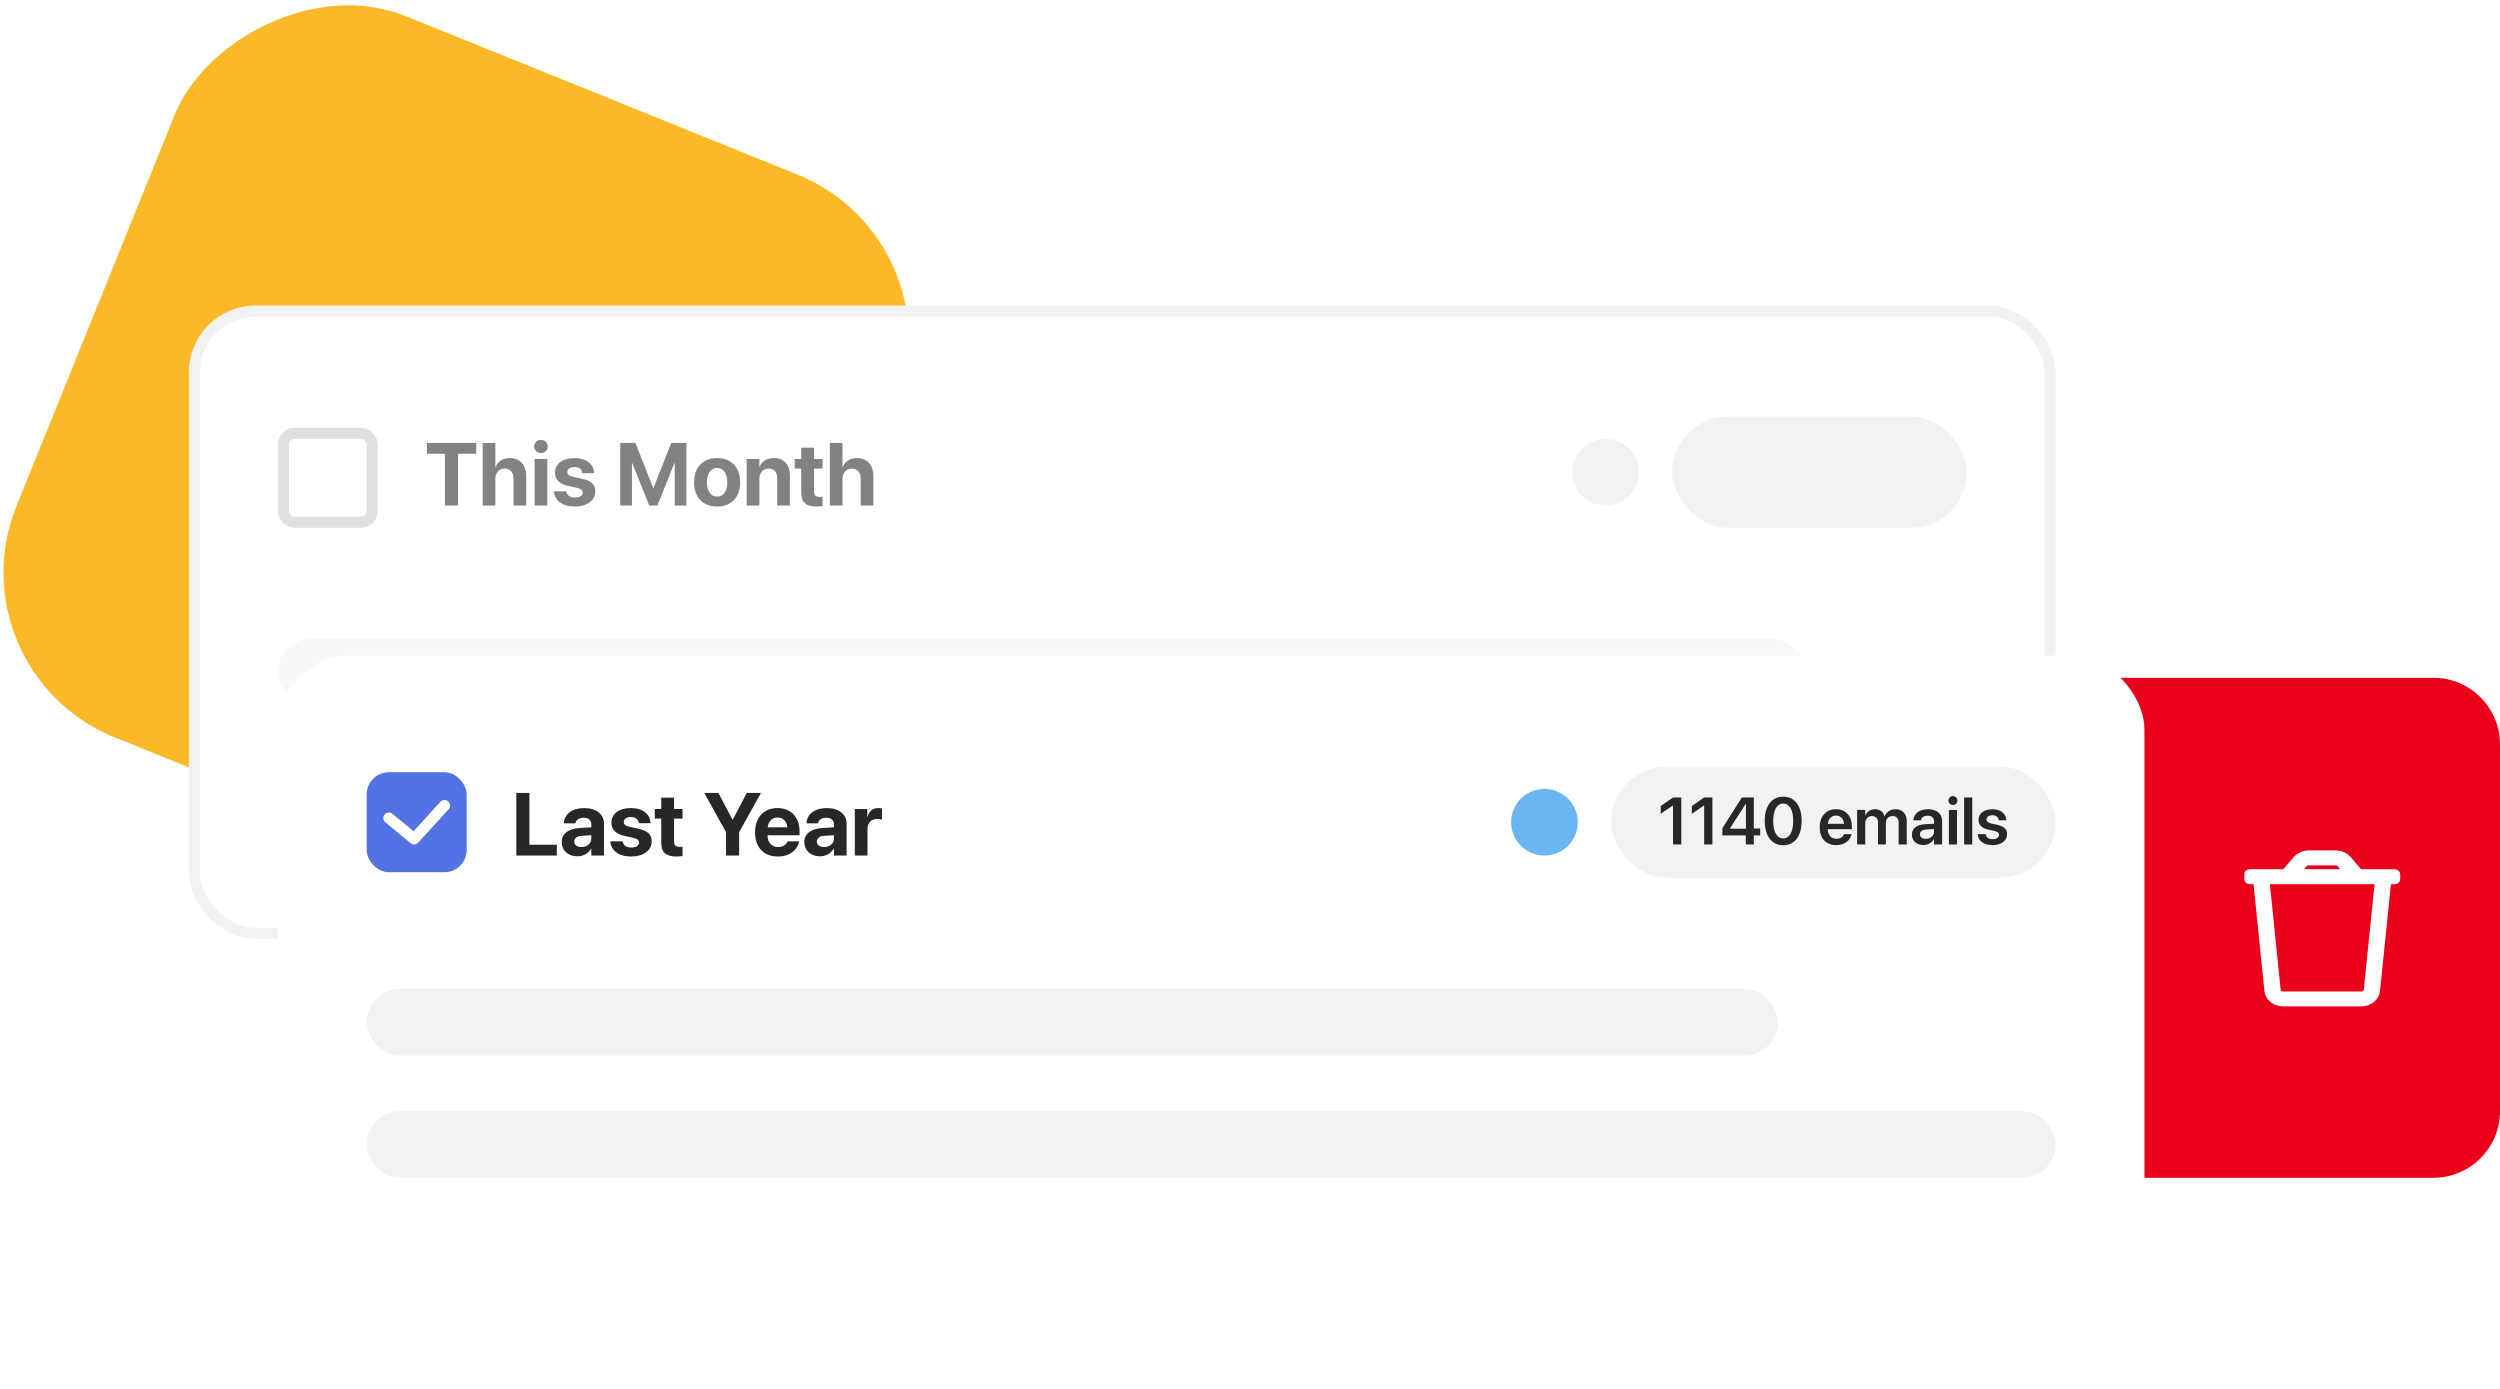 <svg width="450" height="250" viewBox="0 0 450 250" fill="none" xmlns="http://www.w3.org/2000/svg">
<g clip-path="url(#clip0)">
<rect width="450" height="250" fill="white"/>
<rect width="140" height="140" rx="32" transform="matrix(-0.927 -0.375 -0.375 0.927 173.251 43.445)" fill="#FCB827"/>
<path d="M379 122L438 122C444.627 122 450 127.373 450 134V200C450 206.627 444.627 212 438 212H379V122Z" fill="#EB001B"/>
<path d="M431.055 156.961H424.769L422.738 154.592C422.468 154.277 422.118 154.021 421.715 153.845C421.312 153.668 420.868 153.577 420.418 153.577H415.582C415.132 153.577 414.688 153.668 414.285 153.845C413.882 154.021 413.532 154.277 413.262 154.592L411.231 156.961H404.945C404.817 156.961 404.694 157.006 404.603 157.085C404.512 157.165 404.462 157.272 404.462 157.384V158.231C404.462 158.343 404.512 158.45 404.603 158.53C404.694 158.609 404.817 158.654 404.945 158.654H406.087L408.094 178.343C408.159 178.974 408.491 179.561 409.026 179.989C409.561 180.416 410.259 180.653 410.983 180.654H425.017C425.741 180.653 426.44 180.416 426.974 179.989C427.509 179.561 427.841 178.974 427.906 178.343L429.913 158.654H431.055C431.183 158.654 431.306 158.609 431.397 158.53C431.488 158.45 431.538 158.343 431.538 158.231V157.384C431.538 157.272 431.488 157.165 431.397 157.085C431.306 157.006 431.183 156.961 431.055 156.961ZM414.809 155.607C414.899 155.503 415.016 155.418 415.15 155.359C415.284 155.3 415.432 155.269 415.582 155.269H420.418C420.568 155.269 420.716 155.3 420.85 155.359C420.984 155.418 421.101 155.503 421.191 155.607L422.352 156.961H413.648L414.809 155.607ZM425.978 178.189C425.958 178.4 425.848 178.597 425.67 178.74C425.492 178.883 425.259 178.962 425.017 178.961H410.983C410.741 178.962 410.508 178.883 410.33 178.74C410.152 178.597 410.042 178.4 410.022 178.189L408.027 158.654H427.973L425.978 178.189Z" fill="white" stroke="white"/>
<rect x="35" y="56" width="334" height="112" rx="11" fill="white" stroke="#F2F2F2" stroke-width="2"/>
<path d="M80.094 91H82.453V81.672H85.719V79.727H76.836V81.672H80.094V91ZM86.883 91H89.164V86.203C89.164 85.109 89.812 84.344 90.82 84.344C91.859 84.344 92.437 85.039 92.437 86.211V91H94.719V85.742C94.719 83.719 93.594 82.453 91.781 82.453C90.523 82.453 89.641 83.031 89.211 84.07H89.164V79.727H86.883V91ZM97.375 81.547C98.062 81.547 98.594 81.008 98.594 80.359C98.594 79.711 98.062 79.172 97.375 79.172C96.687 79.172 96.156 79.711 96.156 80.359C96.156 81.008 96.687 81.547 97.375 81.547ZM96.234 91H98.516V82.625H96.234V91ZM103.492 91.172C105.648 91.172 107.156 90.094 107.156 88.453V88.445C107.156 87.211 106.437 86.523 104.687 86.156L103.266 85.852C102.422 85.672 102.133 85.391 102.133 84.961V84.953C102.133 84.414 102.625 84.062 103.414 84.062C104.258 84.062 104.75 84.516 104.828 85.117L104.836 85.18H106.937V85.102C106.883 83.633 105.641 82.453 103.414 82.453C101.281 82.453 99.906 83.484 99.906 85.078V85.086C99.906 86.336 100.726 87.148 102.351 87.492L103.773 87.789C104.594 87.969 104.875 88.227 104.875 88.672V88.68C104.875 89.219 104.351 89.555 103.492 89.555C102.578 89.555 102.086 89.172 101.937 88.516L101.922 88.445H99.695L99.703 88.516C99.883 90.102 101.172 91.172 103.492 91.172ZM111.648 91H113.75V83.375H113.812L116.859 91H118.344L121.383 83.375H121.453V91H123.555V79.727H120.828L117.625 87.828H117.578L114.375 79.727H111.648V91ZM129.078 91.172C131.609 91.172 133.226 89.547 133.226 86.812V86.797C133.226 84.086 131.578 82.453 129.07 82.453C126.57 82.453 124.93 84.102 124.93 86.797V86.812C124.93 89.539 126.531 91.172 129.078 91.172ZM129.086 89.383C127.961 89.383 127.25 88.453 127.25 86.812V86.797C127.25 85.18 127.969 84.242 129.07 84.242C130.18 84.242 130.906 85.18 130.906 86.797V86.812C130.906 88.445 130.195 89.383 129.086 89.383ZM134.406 91H136.687V86.188C136.687 85.094 137.336 84.344 138.359 84.344C139.383 84.344 139.898 84.969 139.898 86.062V91H142.18V85.594C142.18 83.633 141.133 82.453 139.289 82.453C138.023 82.453 137.164 83.039 136.734 84H136.687V82.625H134.406V91ZM146.953 91.172C147.43 91.172 147.797 91.125 148.055 91.086V89.414C147.914 89.43 147.766 89.453 147.562 89.453C146.875 89.453 146.523 89.188 146.523 88.406V84.344H148.055V82.625H146.523V80.578H144.219V82.625H143.055V84.344H144.219V88.656C144.219 90.453 145.094 91.172 146.953 91.172ZM149.367 91H151.648V86.203C151.648 85.109 152.297 84.344 153.305 84.344C154.344 84.344 154.922 85.039 154.922 86.211V91H157.203V85.742C157.203 83.719 156.078 82.453 154.266 82.453C153.008 82.453 152.125 83.031 151.695 84.07H151.648V79.727H149.367V91Z" fill="#828282"/>
<rect x="51" y="78" width="16" height="16" rx="2" stroke="#E0E0E0" stroke-width="2"/>
<path d="M53.367 83.936L57.111 86.748L61.604 82.249" stroke="white" stroke-width="1.65" stroke-linecap="round" stroke-linejoin="round"/>
<circle cx="289" cy="85" r="6" fill="#F2F2F2"/>
<rect x="301" y="75" width="53" height="20" rx="10" fill="#F2F2F2"/>
<rect x="50" y="115" width="275" height="12" rx="6" fill="#F8F8F8"/>
<rect x="50" y="137" width="312" height="12" rx="6" fill="#F8F8F8"/>
<g filter="url(#filter0_d)">
<rect x="50" y="110" width="336" height="114" rx="13.316" fill="white"/>
<path d="M92.938 146H100.227V144.055H95.297V134.727H92.938V146ZM103.922 146.133C105.023 146.133 105.914 145.609 106.391 144.75H106.438V146H108.719V140.258C108.719 138.57 107.32 137.453 105.156 137.453C102.945 137.453 101.617 138.562 101.492 140.109L101.484 140.203H103.57L103.586 140.133C103.695 139.594 104.211 139.195 105.062 139.195C105.953 139.195 106.438 139.656 106.438 140.398V140.914L104.367 141.039C102.289 141.172 101.109 142.062 101.109 143.586V143.602C101.109 145.078 102.242 146.133 103.922 146.133ZM103.367 143.484V143.469C103.367 142.875 103.828 142.5 104.711 142.445L106.438 142.336V142.938C106.438 143.812 105.688 144.469 104.664 144.469C103.875 144.469 103.367 144.102 103.367 143.484ZM113.641 146.172C115.797 146.172 117.305 145.094 117.305 143.453V143.445C117.305 142.211 116.586 141.523 114.836 141.156L113.414 140.852C112.57 140.672 112.281 140.391 112.281 139.961V139.953C112.281 139.414 112.773 139.062 113.562 139.062C114.406 139.062 114.898 139.516 114.977 140.117L114.984 140.18H117.086V140.102C117.031 138.633 115.789 137.453 113.562 137.453C111.43 137.453 110.055 138.484 110.055 140.078V140.086C110.055 141.336 110.875 142.148 112.5 142.492L113.922 142.789C114.742 142.969 115.023 143.227 115.023 143.672V143.68C115.023 144.219 114.5 144.555 113.641 144.555C112.727 144.555 112.234 144.172 112.086 143.516L112.07 143.445H109.844L109.852 143.516C110.031 145.102 111.32 146.172 113.641 146.172ZM121.758 146.172C122.234 146.172 122.602 146.125 122.859 146.086V144.414C122.719 144.43 122.57 144.453 122.367 144.453C121.68 144.453 121.328 144.188 121.328 143.406V139.344H122.859V137.625H121.328V135.578H119.023V137.625H117.859V139.344H119.023V143.656C119.023 145.453 119.898 146.172 121.758 146.172ZM130.688 146H133.047V141.789L136.977 134.727H134.422L131.898 139.539H131.844L129.312 134.727H126.766L130.688 141.789V146ZM140.023 146.172C142.414 146.172 143.57 144.758 143.828 143.523L143.852 143.438H141.758L141.742 143.484C141.578 143.953 141.008 144.469 140.07 144.469C138.906 144.469 138.18 143.688 138.156 142.352H143.922V141.648C143.922 139.117 142.383 137.453 139.93 137.453C137.477 137.453 135.906 139.156 135.906 141.82V141.828C135.906 144.508 137.461 146.172 140.023 146.172ZM139.969 139.156C140.914 139.156 141.594 139.758 141.734 140.914H138.18C138.328 139.781 139.031 139.156 139.969 139.156ZM147.594 146.133C148.695 146.133 149.586 145.609 150.062 144.75H150.109V146H152.391V140.258C152.391 138.57 150.992 137.453 148.828 137.453C146.617 137.453 145.289 138.562 145.164 140.109L145.156 140.203H147.242L147.258 140.133C147.367 139.594 147.883 139.195 148.734 139.195C149.625 139.195 150.109 139.656 150.109 140.398V140.914L148.039 141.039C145.961 141.172 144.781 142.062 144.781 143.586V143.602C144.781 145.078 145.914 146.133 147.594 146.133ZM147.039 143.484V143.469C147.039 142.875 147.5 142.5 148.383 142.445L150.109 142.336V142.938C150.109 143.812 149.359 144.469 148.336 144.469C147.547 144.469 147.039 144.102 147.039 143.484ZM153.867 146H156.148V141.281C156.148 140.102 156.805 139.422 157.93 139.422C158.258 139.422 158.57 139.469 158.758 139.547V137.539C158.586 137.492 158.352 137.453 158.102 137.453C157.109 137.453 156.398 138.039 156.156 139.055H156.109V137.625H153.867V146Z" fill="#272727"/>
<rect x="66" y="131" width="18" height="18" rx="4" fill="#5373E5"/>
<path d="M70 139.25L74.546 143L80 137" stroke="white" stroke-width="2" stroke-linecap="round" stroke-linejoin="round"/>
<circle cx="278" cy="140" r="6" fill="#69B6F3"/>
<rect x="290" y="130" width="80" height="20" rx="10" fill="#F2F2F2"/>
<path d="M301.148 144H302.631V135.545H301.137L298.928 137.098V138.486L301.113 136.986H301.148V144ZM306.75 144H308.232V135.545H306.738L304.529 137.098V138.486L306.715 136.986H306.75V144ZM314.244 144H315.686V142.377H316.834V141.135H315.686V135.545H313.535L310.025 141.088V142.377H314.244V144ZM311.385 141.17V141.129L314.232 136.688H314.268V141.17H311.385ZM320.977 144.146C323.045 144.146 324.299 142.465 324.299 139.775V139.764C324.299 137.074 323.045 135.398 320.977 135.398C318.902 135.398 317.654 137.074 317.654 139.764V139.775C317.654 142.465 318.902 144.146 320.977 144.146ZM320.977 142.91C319.834 142.91 319.178 141.727 319.178 139.775V139.764C319.178 137.812 319.834 136.641 320.977 136.641C322.113 136.641 322.775 137.812 322.775 139.764V139.775C322.775 141.727 322.113 142.91 320.977 142.91ZM330.533 144.123C332.156 144.123 333.07 143.162 333.264 142.207L333.281 142.143H331.916L331.904 142.184C331.764 142.6 331.289 142.986 330.562 142.986C329.613 142.986 329.016 142.342 328.992 141.252H333.34V140.783C333.34 138.908 332.238 137.66 330.463 137.66C328.688 137.66 327.545 138.949 327.545 140.906V140.912C327.545 142.887 328.67 144.123 330.533 144.123ZM330.48 138.803C331.254 138.803 331.816 139.295 331.922 140.279H329.01C329.127 139.324 329.707 138.803 330.48 138.803ZM334.283 144H335.742V140.197C335.742 139.441 336.234 138.891 336.938 138.891C337.617 138.891 338.039 139.324 338.039 140.021V144H339.457V140.162C339.457 139.412 339.938 138.891 340.641 138.891C341.355 138.891 341.754 139.33 341.754 140.098V144H343.213V139.734C343.213 138.492 342.41 137.66 341.186 137.66C340.289 137.66 339.551 138.141 339.252 138.914H339.217C338.988 138.117 338.361 137.66 337.494 137.66C336.674 137.66 336.035 138.105 335.771 138.785H335.742V137.789H334.283V144ZM346.219 144.105C347.039 144.105 347.73 143.695 348.088 143.045H348.123V144H349.582V139.729C349.582 138.48 348.58 137.66 347.027 137.66C345.451 137.66 344.496 138.486 344.408 139.588L344.402 139.658H345.756L345.768 139.605C345.861 139.148 346.283 138.826 346.975 138.826C347.713 138.826 348.123 139.207 348.123 139.834V140.262L346.5 140.361C344.994 140.455 344.139 141.117 344.139 142.219V142.23C344.139 143.338 344.977 144.105 346.219 144.105ZM345.592 142.172V142.166C345.592 141.674 345.984 141.363 346.705 141.316L348.123 141.229V141.697C348.123 142.436 347.49 142.992 346.652 142.992C346.014 142.992 345.592 142.682 345.592 142.172ZM351.533 136.898C351.99 136.898 352.342 136.535 352.342 136.102C352.342 135.656 351.99 135.299 351.533 135.299C351.076 135.299 350.719 135.656 350.719 136.102C350.719 136.535 351.076 136.898 351.533 136.898ZM350.801 144H352.26V137.789H350.801V144ZM353.543 144H355.002V135.545H353.543V144ZM358.67 144.123C360.193 144.123 361.277 143.338 361.277 142.166V142.16C361.277 141.258 360.779 140.754 359.496 140.467L358.459 140.238C357.814 140.092 357.574 139.857 357.574 139.5V139.494C357.574 139.037 357.979 138.738 358.623 138.738C359.303 138.738 359.701 139.102 359.766 139.6L359.771 139.646H361.131L361.125 139.582C361.072 138.51 360.17 137.66 358.623 137.66C357.123 137.66 356.133 138.428 356.133 139.564V139.57C356.133 140.49 356.73 141.07 357.92 141.334L358.951 141.562C359.596 141.709 359.812 141.92 359.812 142.295V142.301C359.812 142.758 359.385 143.045 358.676 143.045C357.938 143.045 357.533 142.729 357.422 142.195L357.41 142.143H355.975L355.98 142.195C356.109 143.35 357.041 144.123 358.67 144.123Z" fill="#272727"/>
<rect x="66" y="170" width="254" height="12" rx="6" fill="#F2F2F2"/>
<rect x="66" y="192" width="304" height="12" rx="6" fill="#F2F2F2"/>
</g>
</g>
<defs>
<filter id="filter0_d" x="26" y="94" width="384" height="162" filterUnits="userSpaceOnUse" color-interpolation-filters="sRGB">
<feFlood flood-opacity="0" result="BackgroundImageFix"/>
<feColorMatrix in="SourceAlpha" type="matrix" values="0 0 0 0 0 0 0 0 0 0 0 0 0 0 0 0 0 0 127 0"/>
<feOffset dy="8"/>
<feGaussianBlur stdDeviation="12"/>
<feColorMatrix type="matrix" values="0 0 0 0 0 0 0 0 0 0 0 0 0 0 0 0 0 0 0.16 0"/>
<feBlend mode="normal" in2="BackgroundImageFix" result="effect1_dropShadow"/>
<feBlend mode="normal" in="SourceGraphic" in2="effect1_dropShadow" result="shape"/>
</filter>
<clipPath id="clip0">
<rect width="450" height="250" fill="white"/>
</clipPath>
</defs>
</svg>
